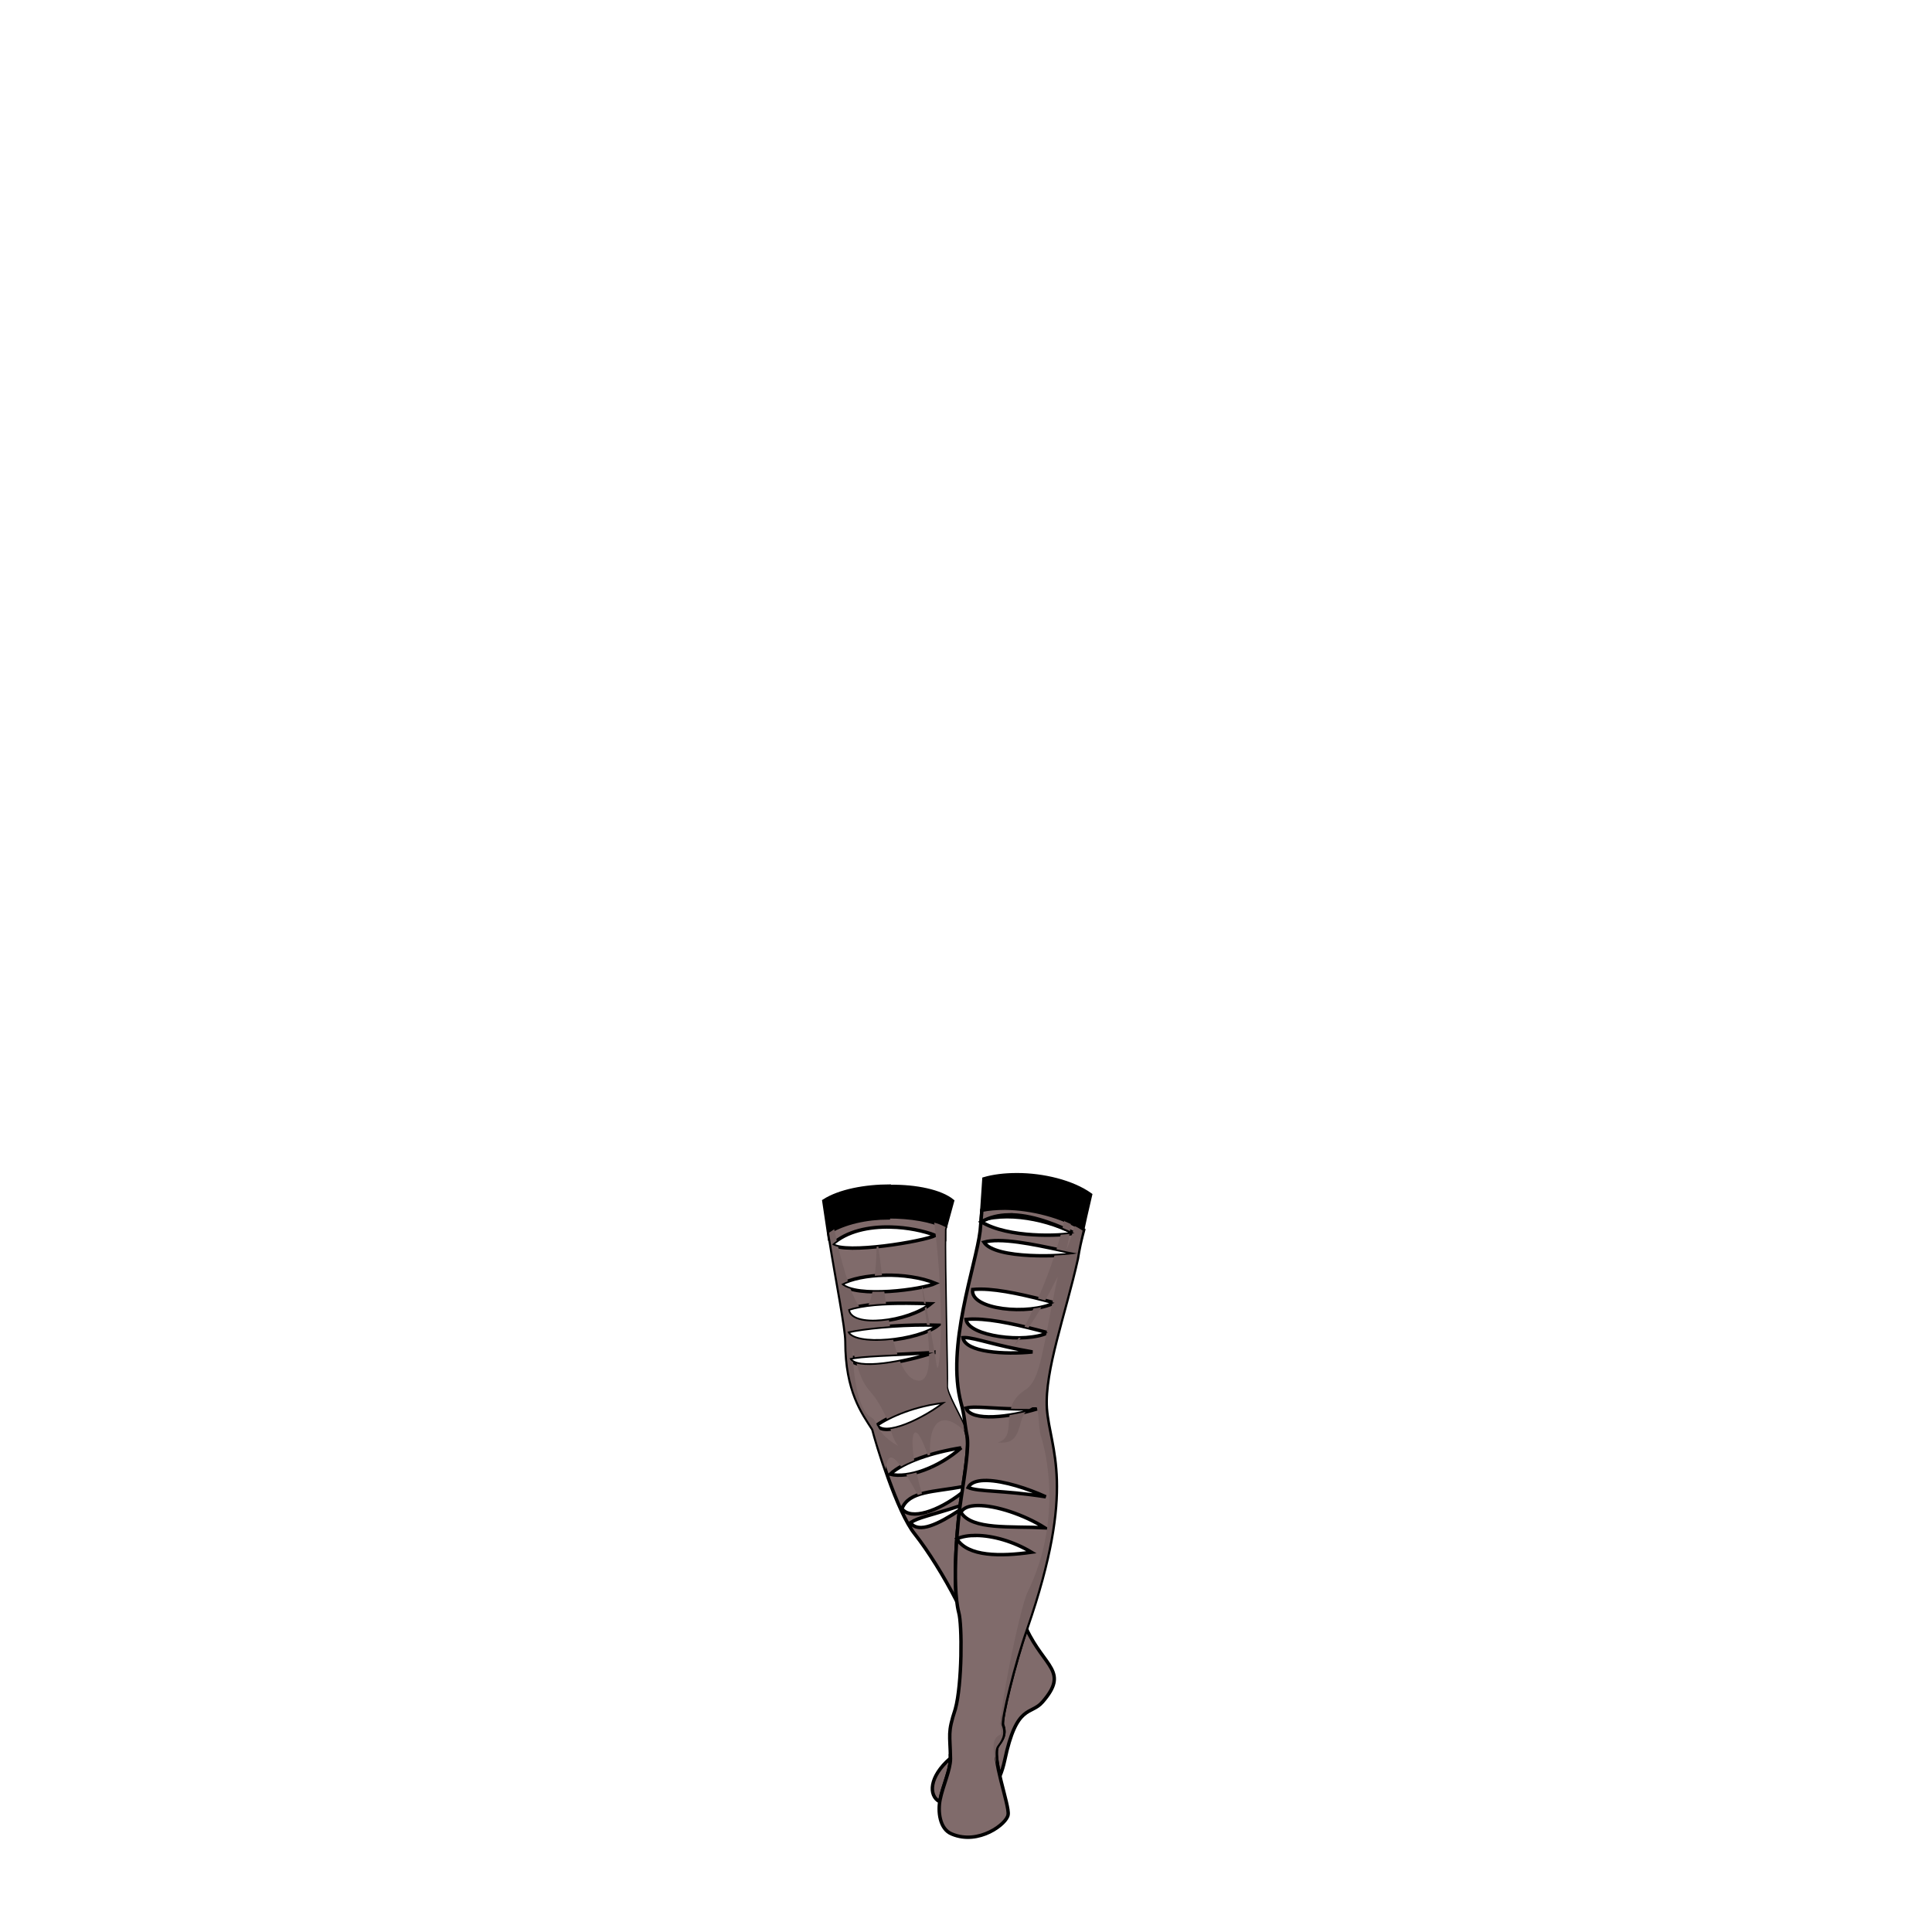 <svg xmlns="http://www.w3.org/2000/svg" id="leggings_torn" width="560" height="560">
    <path d="M258 343.8c-7.3 0-14.7 1.4-19.2 4.3l1.6 10.8c7.2-4.2 23.4-7 33.4 0v-2.4l2.3-8.4c-3.4-2.8-10.6-4.3-18-4.2z" style="fill:#000000;stroke:#000000;stroke-width:1;stroke-linecap:butt;stroke-linejoin:miter;stroke-miterlimit:4;"/>
    <path style="fill:#806b6b;stroke:#000000;stroke-width:1;stroke-linecap:butt;stroke-linejoin:miter;stroke-miterlimit:4;stroke-dasharray:none;" d="M257.5 352.7v.3c-6.3 0-12.7 1.4-17.3 4.2 2.3 14.5 5 27.7 5 31.7 0 14.4 4.8 20.7 7.8 25.4 1 4 7 24 12.2 30.4 3.85 4.893 8.413 12.19 12.12 19.423-.924-7.63-.03-19.47.803-26.39-6.08 3.995-11.82 6.868-14.256 3.636 2.607-1.658 5.073-1.835 14.41-4.904.113-.858.222-1.642.323-2.268.078-.508.146-.983.222-1.485-6.996 5.412-14.822 8.008-17.388 4.603 2.024-5.145 9.13-4.812 17.66-6.414.974-6.5 1.72-12.31 1.207-14.705-.075-.37-.12-.7-.182-1.052-1.983-4.922-6.004-11.382-5.816-13.45.2-2.2-.7-34.697-.5-45.397l.2-.6c-4-2-10-3-16.5-3zm.65 2.964c4.864.113 9.595 1.102 13.036 2.432-3.556 1.737-26.16 5.502-29.998 2.62 4.235-3.893 10.71-5.197 16.962-5.052zm-1.675 13.96c5.074-.104 10.49.62 14.69 2.355-3.556 1.735-23.012 4.42-27.33.246 2.834-1.57 7.566-2.5 12.64-2.604zm6.505 8.13c2.24.014 4.537.07 6.838.146-6.325 5.237-23.504 7.576-23.986 1.604 4.234-1.438 10.43-1.79 17.148-1.75zm5.465 6.297c1.207.004 2.395.025 3.545.06-5.674 4.547-24.617 6.534-26.36 1.9 4.94-1.16 14.37-1.975 22.815-1.96zm2.233 7.98c-7.61 2.615-22.83 5.708-24.442 1.698 2.99-.89 12.68-1.006 24.442-1.696zm3.554 14.293c-6.678 5.2-17.767 10.418-20.113 6.787 3.653-2.627 11.364-5.95 20.11-6.788zm4.377 13.328c-6.56 5.79-15.463 8.966-20.6 7.654 3.795-3.54 12.27-6.35 20.598-7.653zm18.93 52.533C294.15 481.81 290 498.51 290.6 500c1.1 2.8-.4 4.6-1.4 6-.898 1.345-.27 4.99.63 8.82.545-1.347 1.01-2.84 1.37-4.52 3.5-16.7 7.6-13 11-17 7.73-8.92.53-9.995-4.66-21.117zm-22.047 37.42c-.03.028-.062.07-.094.097-6.05 5.237-6.38 10.787-3.003 12.554.034-.22.06-.45.102-.654.8-4 3-8.6 3-11.8 0-.074-.006-.125-.007-.198z" id="path48952-3-63-7-1-5"/>
    <path style="color:#000000;fill:#766262;stroke:none;stroke-width:0.5;marker:none;overflow:visible;" d="M270.8 354.4v.1c3.3 25.3 1.5 46 .7 41.3-.43-2.717-1.065-6.483-1.748-10.343-.28.136-.565.27-.867.398.23 2.19.384 4.315.416 6.247.48-.027.894-.042 1.38-.07-.413.14-.92.284-1.374.427.034 4.43-.65 7.7-2.905 7.74-2.27 0-4.066-2.17-5.52-5.607-4.92.967-9.882 1.458-12.623.63 2.963 9.77 4.052 5.784 8.744 15.876.033.08.053.15.083.227 4.13-2.174 10.307-4.35 17.15-5.006-4.733 3.685-11.667 7.364-16.148 7.91.544 1.7 1.082 3.293 2.217 4.87-3.82-2.137-5.127-4.128-5.91-5.656-.1-.102-.192-.213-.27-.336.02-.016.05-.032.07-.048-.49-1.005-.808-1.77-1.59-2.162-2.64-1.32-4.658-6.91-5.31-16.074-.503-.283-.87-.643-1.054-1.1.26-.077.633-.14.99-.206-.043-.792-.093-1.568-.117-2.41.214.823.42 1.61.618 2.31 2.526-.387 7-.602 12.398-.852-.448-1.3-.86-2.72-1.242-4.236-6.238.75-12.302.204-13.252-2.322 2.923-.686 7.427-1.246 12.358-1.59-.117-.58-.224-1.182-.336-1.775-5.956.95-11.548.23-11.82-3.14.966-.33 2.046-.594 3.2-.817-.743-.972-1.593-2.734-2.487-5.084-1.143-.34-2.093-.78-2.71-1.377.563-.312 1.218-.59 1.917-.85-.936-2.77-1.895-6.1-2.818-9.977-.75-.165-1.352-.387-1.746-.683.425-.392.88-.75 1.347-1.09-.247-1.09-.496-2.17-.734-3.326l-1.5 1c2.3 14.4 5 27.6 5 31.6 0 14.4 4.8 20.7 7.8 25.4.4 1.7 1.8 6.4 3.6 11.6.5-4.86 2.182-4.046 4.452-.815 1.134-.642 2.433-1.24 3.82-1.8-1.466-9.18.557-11.687 3.962-1.41.224-.07.44-.143.668-.21-.544-8.79 3.043-14.084 10.898-5.967-2-5-6.3-11.8-6-14 0-2.2-.8-34.7-.6-45.4l.2-.6c-1-.5-2-1-3.3-1.3zm-16.204 6.924c-.165.018-.332.038-.496.055-.055 2.854-.243 5.752-.536 8.404.69-.06 1.392-.102 2.104-.13-.384-2.963-.734-5.732-1.072-8.33zm12.756 11.746l-.14.03c.186 1.427.403 3.01.65 4.746.16.004.32.01.482.013-.34-1.734-.672-3.35-.992-4.79zm-11.026 1.317c-1.172.047-2.325.06-3.447.035-.33 1.613-.724 2.934-1.178 3.846 1.603-.198 3.324-.327 5.123-.407-.18-1.154-.335-2.31-.5-3.472zm12.203 4.45c-.154.097-.33.185-.49.28.225 1.61.447 3.264.645 4.938.28 0 .546.01.824.013-.323-1.788-.65-3.515-.98-5.232zm1.492 46.368c-.02.01-.043.018-.064.027.047.168.09.295.14.467-.03-.17-.05-.33-.077-.496zm-4.378 1.613c-1.024.285-2.02.498-2.973.625 1.053 1.734 2.19 3.776 3.364 5.88.383-.137.783-.265 1.2-.38-.65-2.202-1.182-4.254-1.59-6.125zm3.277 11.356c-.034.01-.07.024-.103.035.095.16.187.33.282.49-.066-.18-.116-.348-.18-.527z" id="path198897-0"/>
    <path id="path48932-3-1-6-26-3" d="M294.7 340.5c-3.5 0-6.8.4-9.5 1.2l-.8 12c9.3-2.8 22 .6 29 5 .7-4 1.7-8 2.7-12.4-5.3-3.8-13.8-5.8-21.3-5.8z" style="fill:#000000;stroke:#000000;stroke-width:1;stroke-linecap:butt;stroke-linejoin:miter;stroke-miterlimit:4;stroke-dasharray:none;"/>
    <path style="fill:#806b6b;stroke:#000000;stroke-width:1;stroke-linecap:butt;stroke-linejoin:miter;stroke-miterlimit:4;stroke-dasharray:none;" d="M291.2 350.2c-2.4 0-4.7.2-6.6.6l-.5 6c-1.2 10-10 33.6-5.5 50 1 3.5 1 6 1.7 9.4.6 2.8-.5 10.2-1.7 18-1 6.2-2.8 25-.7 33.2 1 3.4 1 20.8-1 28-2.3 7-1.5 7.2-1.4 14.4 0 3.2-2.2 7.8-3 11.8-.7 3.3-.2 8.6 3.4 10 7.8 3.3 16-3 16.3-5.6.5-2.6-5-17-3-20 1-1.4 2.5-3.2 1.4-6-.6-1.5 3.6-18.4 7-28 14.4-41.5 6.6-51.7 5.7-63.8-.7-11 5.4-27.3 9-43.4.4-2.6 1-5.4 1.8-8.3-6.2-4-15.2-6.2-22.6-6.3h-.3zm1.085 1.933c.39-.01.78-.008 1.172.004 6.882.205 13.906 3.444 17.984 5.28-3.854.89-19.28 1.48-26.99-3.265 2.433-1.378 5.11-1.958 7.836-2.02zm-2.875 7.455c6.987.034 17.23 2.76 22.772 3.724-3.856.89-23.728 1.78-26.99-3.26 1.167-.335 2.606-.472 4.218-.464zm-5.125 14.076c5.8.033 13.585 1.883 21.37 3.96-7.343 3.67-24.606 2.068-23.727-3.858.74-.075 1.53-.107 2.357-.102zm-1.912 8.672c5.8.032 13.585 1.88 21.37 3.957-6.553 3.145-23.076 1.05-23.727-3.856.74-.074 1.53-.106 2.357-.1zm-2.65 5.37c3.204.11 8.668 2.3 19.556 4.16-8.006.828-19.506.12-20.17-4.15.193-.013.4-.016.612-.01zm3.144 20.17c3.455.018 8.923.69 17.758.495-7.7 2.335-19.126 3.827-20.592-.24.755-.195 1.683-.26 2.834-.254zm3.244 21.247c4.865.12 11.81 2.34 17.016 4.727-12.826-1.98-19.332-1.386-22.518-2.686.68-1.35 2.346-1.955 4.56-2.037.306-.01.62-.012.944-.004zm-2.726 7.262c5.263-.06 13.484 2.677 19.445 6.447-9.86-.497-21.114.69-24.3-4.465.68-1.35 2.46-1.955 4.854-1.982zm-.395 8.672c4.824.044 10.84 1.748 15.982 4.863-8.97 1.283-18.442 1.283-21.628-3.873 1.507-.69 3.453-1.01 5.646-.99z" id="path48952-3-63-7-1-4"/>
    <path style="color:#000000;fill:#766262;stroke:none;stroke-width:0.5;marker:none;overflow:visible;" d="M308.5 353.8c-.167.704-.344 1.396-.52 2.09.808.34 1.465.642 2.163.954.096-.667.183-1.35.257-2.043l-1.8-.8-.1-.2zm3 1.6c-.192.624-.384 1.19-.576 1.788.156.07.37.16.517.228-.175.04-.402.08-.626.12-.57 1.76-1.143 3.438-1.713 4.864.325-1.427.643-3.035.913-4.744-.71.095-1.605.17-2.565.233-.39 1.43-.8 2.84-1.228 4.22 2.24.476 4.33.92 5.962 1.2-1.104.256-3.58.493-6.543.61-1.456 4.452-3.086 8.605-4.784 12.472.696.173 1.4.356 2.1.537 1.21-2.21 2.397-4.504 3.643-6.93-.578 2.68-1.078 5.147-1.537 7.47.2.052.394.1.592.152-.208.104-.45.19-.676.285-.608 3.09-1.127 5.814-1.604 8.29.123.034.244.062.367.095-.127.06-.28.107-.416.164-1.765 9.15-2.976 14.297-5.928 16.242-3.078 2.003-3.944 3.852-4.376 5.622 1.63.052 3.343.087 5.332.074.47-.276.957-.483 1.444-.796 1.5-1 1 6.2 2 9 1 3 6.6 23.4-4 45-2.2 4.6-9 37.5-7.6 40 1.39 2.282-4.204-.542-1.452 9.388-.247-2.162-.303-3.956.252-4.79 1-1.4 2.5-3.2 1.4-6-.6-1.5 3.6-18.4 7-28 14.4-41.5 6.6-51.698 5.7-63.798-.7-11 5.4-27.3 9-43.4.4-2.6 1-5.4 1.7-8.3-.8-.5-1.5-1-2.3-1.3zm-22.752 155.588c.02.175.03.333.053.512v-.3c-.02-.077-.03-.137-.05-.212zm13.11-132.1c-.738.163-1.507.297-2.3.4-.864 1.85-1.735 3.603-2.607 5.284.383.09.76.176 1.143.27 1.353-1.92 2.587-3.898 3.767-5.955zm-5.956 8.876c-.22.005-.44.012-.662.013-.414.75-.832 1.516-1.24 2.223.665-.74 1.296-1.484 1.902-2.236zm1.395 21.496c-1.52.362-3.094.68-4.654.92l-.043.22c-.5 2.4.5 6.7-3.4 7.7 5.3.6 5.8-2.8 6.8-6.2.38-1.296.822-2.094 1.297-2.64z" id="path198893-0"/>
</svg>
